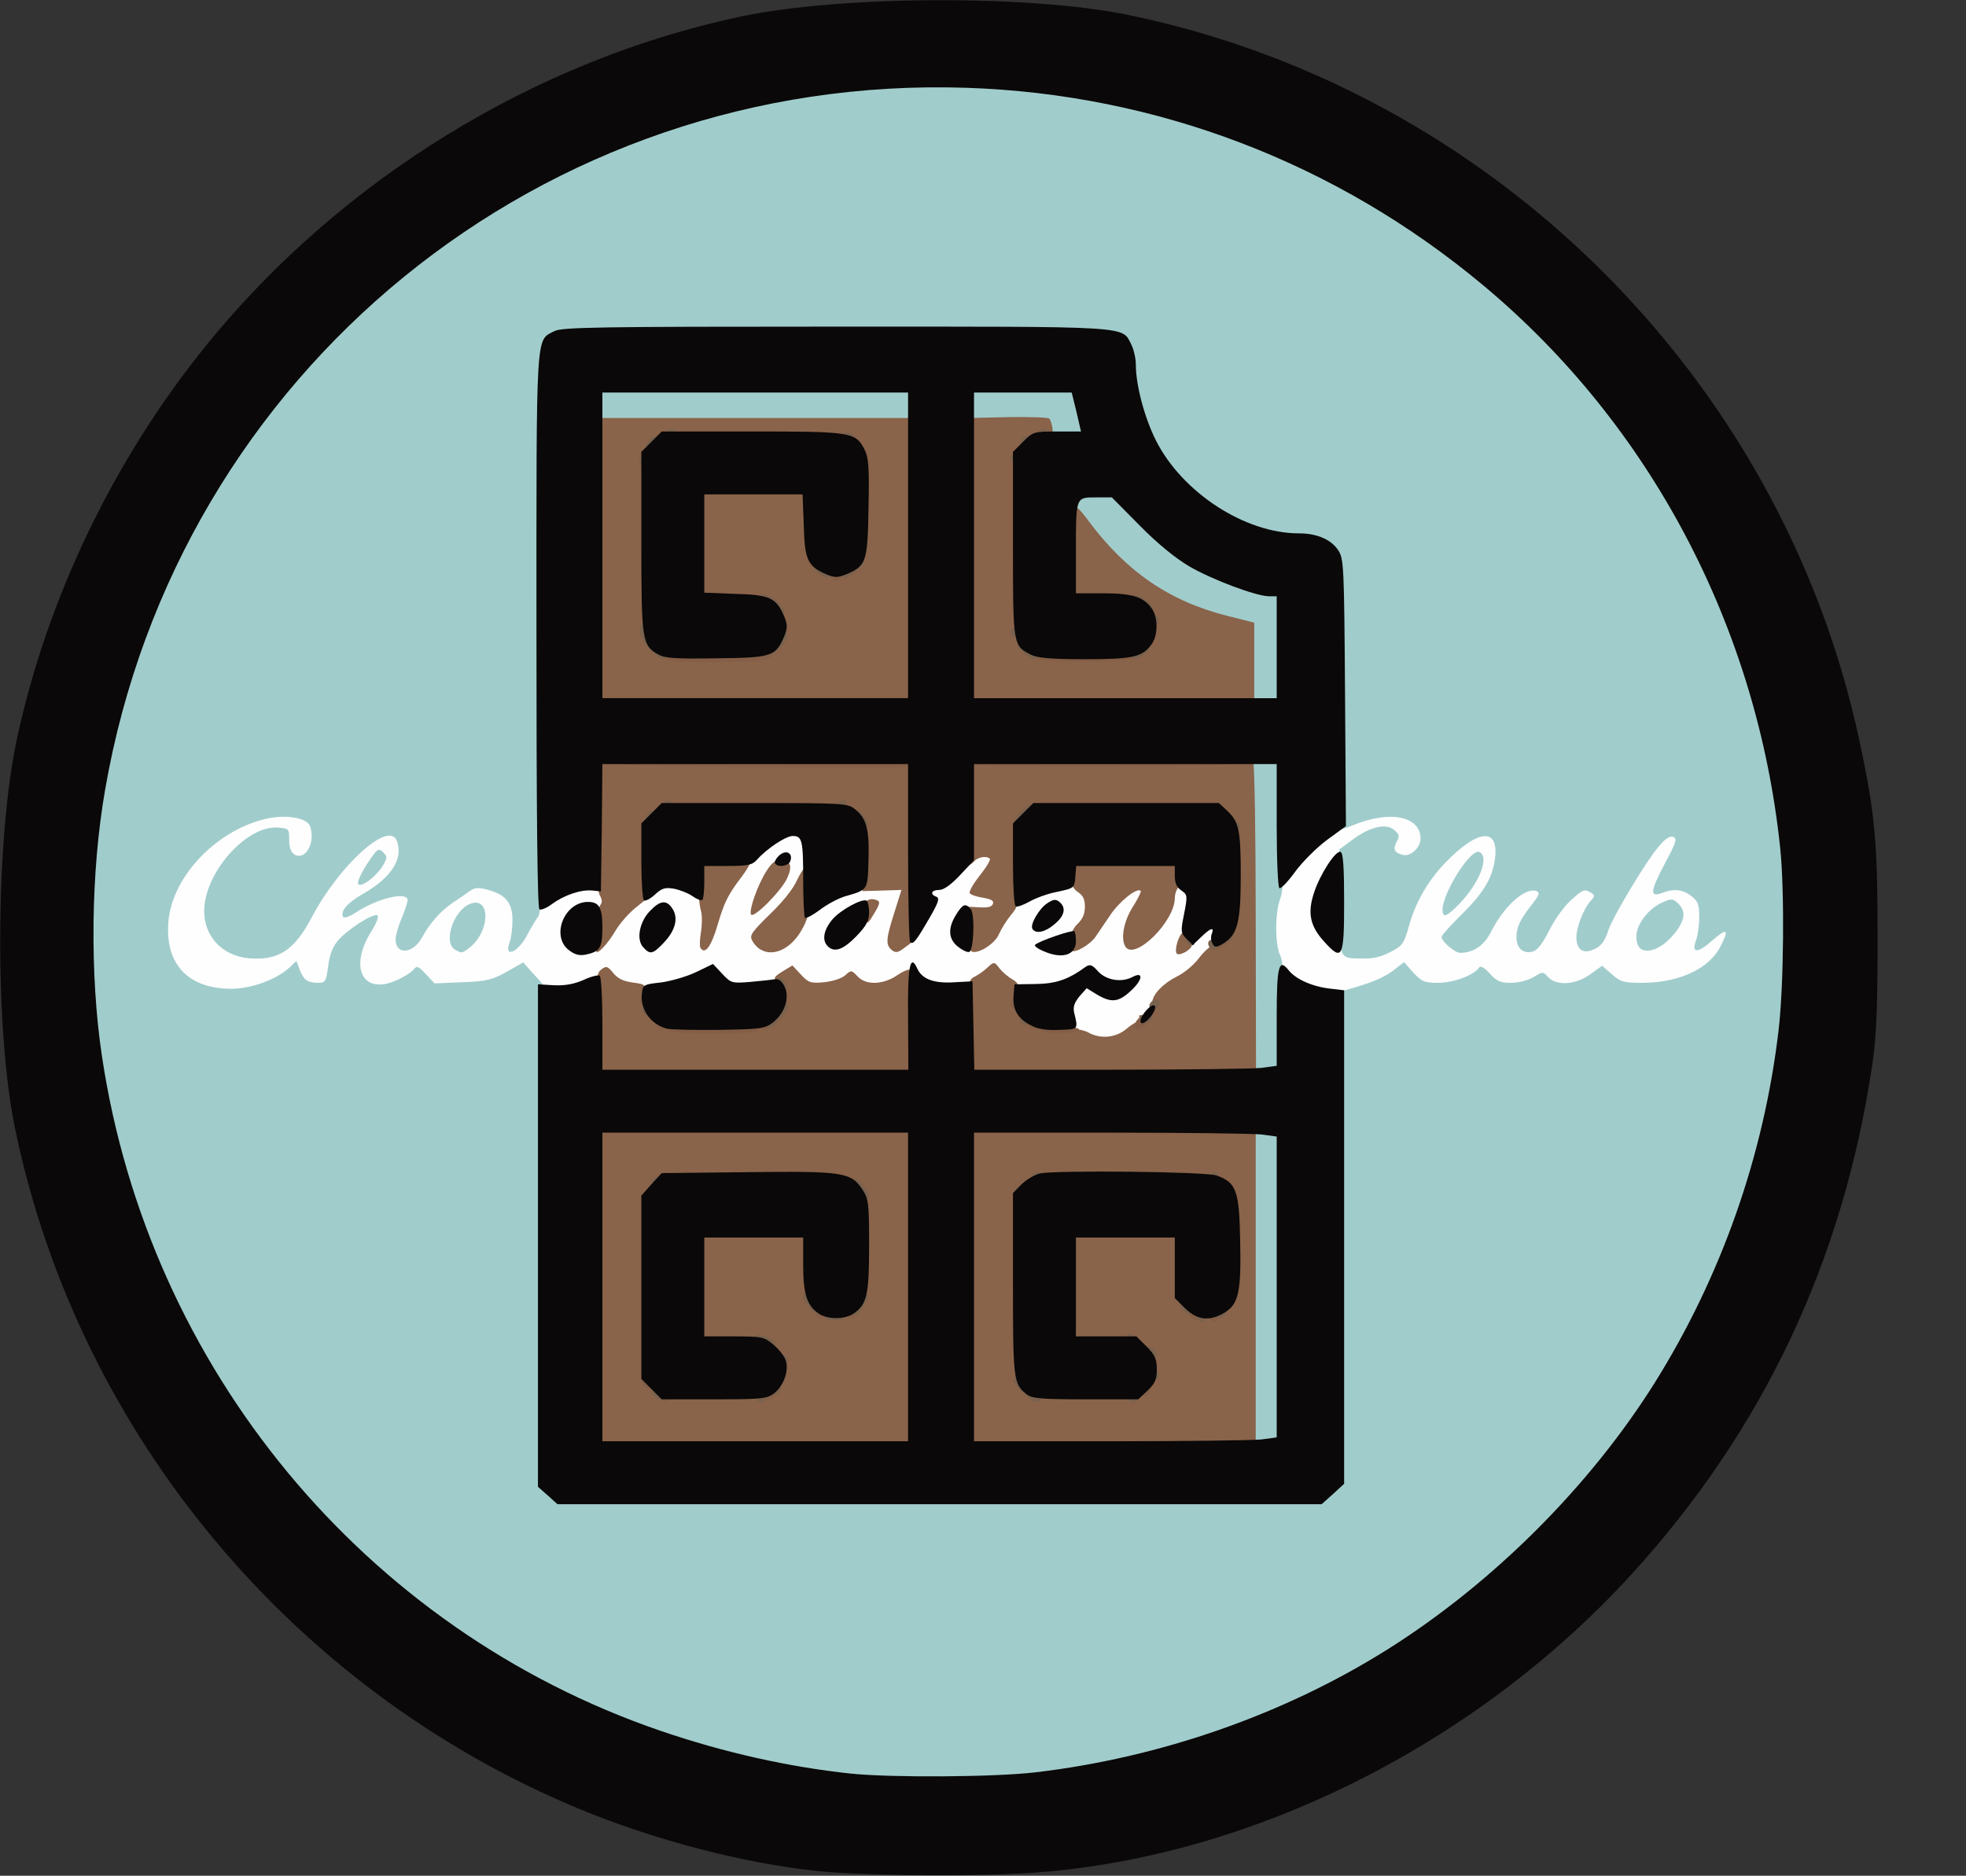 <!DOCTYPE svg PUBLIC "-//W3C//DTD SVG 20010904//EN" "http://www.w3.org/TR/2001/REC-SVG-20010904/DTD/svg10.dtd">
<svg version="1.0" xmlns="http://www.w3.org/2000/svg" width="656px" height="626px" viewBox="0 0 6560 6260" preserveAspectRatio="xMidYMid meet">
<rect x="0" y="0" width="6560" height="6260" fill="#333333" stroke="none"/>
<g id="layer1" fill="#fefefe" stroke="none">
 <path d="M3623 3460 c-38 -23 -67 -73 -59 -104 3 -12 18 -34 34 -49 l29 -28 34 20 c41 25 67 26 97 3 22 -17 22 -17 -22 -14 -38 3 -49 0 -72 -23 -22 -22 -31 -25 -43 -16 -9 6 -34 21 -56 33 -75 40 -206 22 -236 -33 -11 -21 -11 -21 -32 -1 -74 67 -209 69 -246 5 -9 -17 -11 -16 -33 3 -52 48 -118 58 -159 25 -22 -18 -26 -18 -41 -4 -10 9 -39 18 -66 21 -41 4 -52 0 -81 -24 -30 -25 -35 -26 -55 -14 -51 32 -74 40 -124 40 -48 0 -58 -4 -86 -32 l-32 -33 -55 30 c-46 25 -68 30 -144 33 -86 4 -92 3 -122 -22 l-31 -26 -57 30 c-31 16 -70 30 -86 30 -42 0 -93 -24 -115 -53 l-19 -24 -55 30 c-47 27 -66 32 -145 35 -87 4 -92 3 -123 -23 -30 -25 -34 -26 -50 -12 -31 28 -92 49 -124 42 -34 -8 -68 -56 -68 -96 0 -14 11 -48 25 -75 14 -27 25 -50 25 -52 0 -6 -89 59 -97 71 -4 6 -12 41 -18 77 l-11 65 -37 3 c-31 3 -43 -2 -67 -28 -18 -20 -31 -27 -35 -19 -4 6 -35 24 -69 40 -147 70 -310 11 -347 -123 -28 -107 14 -224 119 -327 103 -101 235 -155 323 -131 73 20 93 94 39 145 l-30 29 -28 -21 c-21 -16 -26 -28 -24 -52 2 -29 0 -31 -31 -31 -35 0 -107 40 -144 81 -65 72 -92 196 -55 255 39 62 137 82 219 44 35 -15 47 -30 74 -82 55 -109 162 -240 239 -292 53 -35 100 -6 100 63 0 30 -9 44 -59 92 l-58 57 40 -14 c52 -18 81 -18 98 2 11 13 10 23 -6 62 -10 26 -20 61 -22 79 -5 28 -3 31 16 26 12 -3 30 -22 41 -42 10 -20 40 -56 67 -79 26 -23 57 -50 68 -60 11 -10 28 -22 39 -25 30 -12 98 13 129 46 27 29 29 36 25 95 l-4 63 22 -44 c31 -61 112 -131 169 -147 40 -11 51 -11 81 4 29 13 35 21 32 44 -3 24 -6 27 -38 24 -52 -4 -75 5 -88 33 -31 68 -3 112 63 99 28 -5 42 -17 72 -62 22 -32 67 -79 107 -109 63 -48 73 -53 105 -47 42 8 86 37 102 66 6 12 11 42 11 67 l-1 46 18 -57 c23 -72 52 -119 116 -187 63 -68 122 -111 151 -111 53 0 70 88 34 168 -11 24 -51 75 -89 114 -70 69 -79 91 -40 103 35 12 83 -13 106 -54 27 -47 92 -102 148 -126 44 -18 210 -32 218 -17 4 4 -5 43 -19 86 -23 75 -30 116 -18 116 42 0 131 -130 111 -161 -16 -25 -1 -49 31 -49 20 0 42 -14 82 -55 58 -59 73 -64 101 -39 17 16 17 18 -17 60 -39 47 -38 64 6 64 38 0 46 15 25 47 -16 23 -22 25 -65 20 -43 -5 -48 -4 -59 19 -30 66 2 105 69 85 26 -8 40 -18 44 -34 16 -66 131 -150 221 -162 42 -6 54 -4 78 15 60 48 16 138 -85 173 -43 14 -43 15 -15 22 42 11 115 -20 136 -58 55 -101 133 -168 171 -147 20 11 20 12 -6 45 -49 65 -63 145 -25 145 36 0 111 -103 111 -153 0 -36 24 -53 55 -39 29 13 31 32 10 117 -21 90 -19 93 30 45 40 -39 47 -43 60 -29 13 13 12 21 -11 67 -27 55 -93 119 -131 128 -12 4 -33 22 -45 43 -80 133 -166 179 -245 131z m-2049 -331 c26 -30 37 -99 17 -99 -36 0 -71 46 -71 93 0 46 19 48 54 6z m631 5 c14 -15 25 -33 25 -40 0 -7 2 -18 5 -26 3 -7 1 -19 -4 -27 -17 -27 -58 2 -71 50 -19 70 2 89 45 43z m642 -20 c18 -20 40 -49 49 -65 18 -35 8 -37 -52 -10 -46 21 -74 54 -74 88 0 35 37 29 77 -13z m661 -40 c18 -12 32 -54 18 -54 -18 0 -39 17 -52 41 -17 34 -3 39 34 13z m-903 -139 c8 -18 15 -43 15 -56 0 -21 -1 -21 -18 -6 -19 18 -55 85 -67 127 l-7 25 30 -29 c17 -16 38 -44 47 -61z m-1351 -41 c10 -14 16 -29 14 -34 -2 -5 -13 6 -26 25 -12 19 -18 35 -13 35 5 0 16 -12 25 -26z"/>
 <path d="M4353 3296 c-117 -55 -151 -210 -76 -348 102 -188 378 -308 463 -201 28 36 25 69 -9 103 -31 32 -58 31 -86 0 -14 -15 -14 -22 -5 -40 26 -49 -49 -42 -125 10 -74 51 -134 173 -121 244 18 96 140 147 235 98 29 -14 38 -27 55 -82 28 -86 62 -143 128 -212 61 -63 112 -98 145 -98 34 0 57 42 51 93 -8 67 -37 116 -112 191 -54 55 -67 73 -59 85 25 40 94 18 123 -40 28 -54 93 -124 131 -139 27 -12 33 -11 52 9 20 20 20 23 6 34 -57 43 -93 157 -50 157 14 0 30 -18 52 -60 29 -55 116 -150 137 -150 6 0 20 9 33 19 23 18 23 20 7 38 -25 27 -48 87 -48 123 0 28 3 31 23 25 28 -9 32 -13 45 -53 27 -80 183 -315 218 -329 8 -3 23 2 34 12 18 16 17 19 -21 88 -21 40 -39 75 -39 79 0 4 13 5 30 2 38 -8 84 11 106 43 12 19 15 41 12 84 -2 33 -1 59 3 59 4 0 19 -14 32 -31 17 -21 30 -30 41 -26 22 9 20 35 -7 82 -48 84 -152 135 -279 135 -60 0 -71 -3 -100 -29 l-32 -28 -39 28 c-49 36 -114 40 -141 10 -18 -19 -18 -19 -49 0 -50 30 -112 26 -148 -10 -16 -16 -31 -25 -35 -20 -14 23 -86 49 -135 49 -45 0 -55 -4 -84 -33 l-34 -34 -28 23 c-78 65 -209 82 -300 40z m1217 -184 c26 -32 36 -70 22 -84 -15 -15 -67 8 -92 40 -19 23 -27 72 -14 85 11 10 64 -15 84 -41z m-668 -161 c15 -25 28 -56 28 -70 0 -24 0 -24 -21 -5 -24 22 -44 58 -65 117 l-14 40 21 -19 c12 -10 35 -39 51 -63z"/>
 </g>
<g id="layer2" fill="#a1cccc" stroke="none">
 <path d="M2838 5939 c-206 -22 -422 -70 -635 -143 -892 -306 -1589 -1064 -1823 -1981 -202 -789 -56 -1624 398 -2290 558 -819 1468 -1284 2447 -1252 1420 48 2587 1139 2735 2557 15 143 12 457 -5 605 -60 511 -245 969 -562 1394 -115 153 -391 429 -544 544 -425 317 -884 502 -1395 562 -138 16 -481 18 -616 4z m1599 -963 l28 -24 3 -822 c2 -638 5 -822 15 -824 88 -24 130 -41 163 -65 l39 -30 31 35 c28 30 37 34 83 34 51 0 121 -26 136 -51 5 -7 18 0 36 20 23 26 36 31 71 31 25 0 56 -8 75 -19 31 -19 31 -19 49 0 27 30 92 26 141 -10 l39 -28 32 28 c29 26 40 29 101 29 122 0 223 -46 261 -120 31 -60 24 -65 -27 -21 -49 44 -71 43 -53 -3 5 -15 10 -49 10 -76 0 -41 -4 -52 -26 -69 -29 -23 -59 -26 -98 -11 -42 16 -40 -5 8 -96 39 -72 43 -86 29 -91 -11 -4 -27 6 -49 33 -42 49 -150 230 -166 275 -14 44 -27 59 -56 70 -32 12 -52 -4 -52 -43 0 -34 24 -95 47 -121 15 -16 15 -19 3 -27 -23 -14 -27 -13 -70 26 -22 20 -54 65 -71 100 -23 45 -39 66 -56 70 -31 8 -53 -12 -53 -48 0 -34 12 -59 52 -110 24 -31 27 -39 15 -44 -37 -14 -108 49 -152 136 -23 46 -59 70 -103 70 -17 0 -62 -38 -62 -53 0 -5 30 -39 68 -76 69 -68 99 -116 109 -176 19 -115 -53 -112 -166 6 -59 62 -99 133 -121 214 -15 54 -21 62 -60 82 -28 15 -59 23 -89 22 -86 -1 -82 8 -82 -189 l0 -175 43 -32 c59 -44 112 -56 139 -34 18 15 20 21 10 39 -14 26 -9 38 20 45 25 7 59 -24 59 -54 0 -75 -102 -96 -225 -45 -19 8 -38 14 -40 13 -3 -1 -6 -204 -8 -452 -2 -492 -1 -484 -61 -505 -16 -5 -49 -10 -74 -10 -181 0 -404 -149 -495 -330 -38 -76 -67 -184 -67 -252 0 -49 -17 -83 -47 -97 -34 -16 -1832 -16 -1866 0 -14 6 -30 22 -36 36 -8 17 -11 289 -11 955 0 785 -2 933 -14 947 -7 9 -23 35 -35 58 -31 62 -82 84 -60 26 5 -13 9 -46 9 -72 0 -57 -22 -85 -81 -101 -34 -9 -45 -8 -62 4 -12 9 -38 27 -58 40 -39 27 -75 67 -101 115 -30 55 -88 59 -88 6 0 -13 9 -44 20 -70 11 -26 20 -53 20 -61 0 -30 -101 -6 -172 41 -21 14 -40 20 -43 15 -11 -18 15 -48 68 -78 93 -53 134 -117 111 -176 -26 -69 -192 81 -284 256 -58 110 -112 145 -211 136 -93 -9 -155 -81 -147 -173 11 -126 146 -271 245 -263 37 3 38 4 38 41 0 27 6 41 18 49 38 21 71 -43 51 -96 -10 -25 -73 -37 -133 -26 -170 32 -326 191 -339 345 -12 142 65 224 208 225 69 0 153 -31 197 -72 l22 -21 11 29 c13 34 26 44 61 44 25 0 27 -4 34 -55 4 -36 15 -65 31 -84 30 -37 120 -95 133 -86 6 3 -2 25 -19 52 -77 121 -30 215 82 165 24 -10 49 -26 57 -35 12 -15 16 -14 42 14 l29 31 93 -4 c81 -3 100 -8 148 -35 l55 -31 32 36 32 35 3 840 2 839 24 19 c23 18 58 19 1297 19 l1273 0 28 -24z"/>
 <path d="M4175 4808 c-3 -7 -4 -242 -3 -523 l3 -510 50 0 50 0 0 520 0 520 -48 3 c-32 2 -49 -1 -52 -10z"/>
 <path d="M4175 3568 c-3 -7 -4 -242 -3 -523 l3 -510 50 0 50 0 5 215 c4 165 2 223 -8 249 -18 45 -18 152 -1 188 11 22 13 68 9 208 l-5 180 -48 3 c-32 2 -49 -1 -52 -10z"/>
 <path d="M1518 3169 c-39 -22 -7 -126 47 -151 73 -33 73 91 -1 147 -23 17 -24 17 -46 4z"/>
 <path d="M5477 3168 c-11 -6 -17 -22 -17 -43 0 -41 43 -96 91 -115 27 -12 33 -11 51 8 26 26 19 59 -22 106 -35 40 -78 58 -103 44z"/>
 <path d="M4815 3048 c-17 -43 92 -223 123 -204 34 21 -8 115 -81 185 -29 27 -38 31 -42 19z"/>
 <path d="M1195 2950 c-4 -6 10 -36 30 -67 34 -51 38 -54 53 -39 15 15 15 18 0 44 -23 38 -74 76 -83 62z"/>
 <path d="M4177 2344 c-4 -4 -7 -62 -7 -129 l0 -121 -74 -18 c-89 -21 -198 -72 -281 -131 -108 -76 -239 -234 -233 -278 3 -20 9 -22 74 -25 l71 -3 28 41 c42 60 136 144 216 191 72 43 221 99 263 99 43 0 47 17 44 201 l-3 174 -45 3 c-25 2 -49 0 -53 -4z"/>
 <path d="M3502 1448 c-7 -7 -12 -18 -12 -25 0 -9 -33 -13 -127 -15 l-128 -3 0 -55 0 -55 179 0 179 0 18 75 c9 41 15 78 13 82 -8 13 -109 9 -122 -4z"/>
 <path d="M1994 1396 c-3 -7 -4 -33 -2 -57 l3 -44 525 0 525 0 0 55 0 55 -523 3 c-439 2 -523 0 -528 -12z"/>
 </g>
<g id="layer3" fill="#89634a" stroke="none">
 <path d="M1995 4818 c-3 -7 -4 -247 -3 -533 l3 -520 516 -3 c428 -2 518 0 528 12 8 10 10 155 9 532 l-3 519 -523 3 c-413 2 -524 0 -527 -10z m585 -174 c10 -12 30 -73 30 -93 0 -9 -12 -29 -26 -45 -25 -28 -27 -29 -137 -30 l-112 -1 -3 -171 c-2 -137 0 -173 12 -183 9 -8 65 -11 182 -9 l169 3 5 117 c6 140 13 152 91 152 42 0 54 -4 70 -24 16 -22 19 -44 19 -201 0 -196 -2 -201 -65 -218 -43 -12 -500 -15 -577 -5 -77 11 -78 13 -78 369 l0 306 24 22 c23 21 31 22 206 21 100 -1 185 -6 190 -10z"/>
 <path d="M3235 4818 c-3 -7 -4 -247 -3 -533 l3 -520 478 0 477 0 0 530 0 530 -475 3 c-375 2 -477 0 -480 -10z m588 -193 c16 -16 26 -34 23 -42 -3 -8 -6 -27 -6 -42 0 -46 -45 -64 -164 -65 l-101 -1 -3 -171 c-2 -137 0 -173 12 -183 9 -8 65 -11 182 -9 l169 3 5 118 c5 109 7 120 28 138 16 12 35 17 61 15 49 -4 60 -11 77 -52 17 -41 19 -295 3 -342 -21 -60 -27 -61 -354 -61 -288 0 -297 0 -326 21 l-29 22 0 322 0 323 23 18 c21 16 43 18 198 16 l174 -1 28 -27z"/>
 <path d="M1996 3582 c-3 -5 -6 -82 -6 -171 -2 -147 0 -164 17 -176 16 -12 20 -11 39 12 14 18 34 28 65 32 44 6 44 6 45 48 1 33 7 49 28 68 15 14 31 23 36 20 5 -3 11 -1 15 5 8 13 282 14 290 0 3 -5 12 -7 19 -4 7 3 23 -3 36 -14 29 -24 39 -96 15 -122 -15 -16 -14 -19 16 -38 l33 -20 28 30 c26 28 33 30 78 26 29 -3 59 -13 70 -23 20 -18 21 -18 41 3 28 31 86 29 134 -4 22 -15 41 -22 47 -16 5 5 7 85 6 178 l-3 169 -522 3 c-287 1 -524 -2 -527 -6z"/>
 <path d="M3237 3583 c-4 -3 -7 -75 -7 -159 0 -149 1 -154 23 -165 12 -6 32 -20 43 -31 21 -19 22 -19 40 5 11 13 30 29 43 36 19 11 22 19 18 49 -3 29 1 45 20 70 15 19 31 31 39 28 7 -3 16 -1 19 4 4 6 34 10 68 10 35 1 73 7 87 15 42 24 95 19 132 -14 18 -15 39 -26 45 -24 12 4 36 -37 38 -63 1 -26 38 -63 80 -84 27 -13 59 -40 76 -63 17 -23 44 -46 61 -52 47 -15 56 -54 57 -236 l1 -155 -28 -27 -28 -27 -312 0 c-299 0 -313 1 -332 20 -18 18 -20 33 -20 161 0 138 -1 142 -27 173 -14 17 -32 46 -40 64 -14 34 -78 72 -94 55 -4 -4 -9 -39 -10 -78 l-2 -69 40 2 c28 2 42 -1 46 -11 4 -11 -5 -16 -33 -21 -21 -3 -41 -10 -44 -15 -4 -5 12 -32 33 -59 22 -27 37 -53 34 -56 -11 -11 -40 -6 -53 9 -7 8 -15 13 -19 11 -3 -2 -4 -80 -1 -173 l5 -168 469 -3 c259 -1 473 1 478 6 4 4 8 239 8 522 l1 515 -474 3 c-260 1 -477 -1 -480 -5z"/>
 <path d="M3926 3182 c-8 -13 8 -65 21 -69 14 -5 36 34 28 47 -10 16 -43 31 -49 22z"/>
 <path d="M1989 3174 c-4 -44 5 -141 13 -152 8 -9 8 -19 -1 -35 -8 -15 -11 -85 -9 -232 l3 -210 514 -3 c374 -1 517 1 528 9 11 10 13 65 11 302 l-3 290 -27 20 c-22 17 -30 18 -43 7 -20 -17 -19 -36 9 -124 l24 -76 -65 2 -65 2 1 -116 2 -117 -29 -21 c-27 -20 -38 -21 -329 -21 -316 0 -346 4 -357 45 -3 11 -6 73 -6 138 l0 116 -40 32 c-22 18 -51 51 -65 74 -26 45 -64 86 -66 70z"/>
 <path d="M2538 3169 c-10 -5 -23 -19 -28 -30 -10 -17 -2 -28 59 -88 43 -41 79 -86 91 -115 12 -25 25 -44 31 -41 5 4 9 42 9 86 0 69 -4 87 -27 126 -35 60 -93 87 -135 62z"/>
 <path d="M3576 3173 c-15 -16 -5 -67 19 -89 17 -16 25 -34 25 -57 0 -26 -6 -39 -25 -51 -28 -19 -35 -75 -11 -95 9 -8 66 -11 182 -9 l169 3 3 39 c2 21 -1 43 -7 49 -6 6 -11 22 -11 34 0 79 -135 211 -165 162 -16 -26 -6 -83 24 -131 18 -28 30 -53 27 -55 -12 -12 -72 36 -102 82 -19 28 -41 60 -49 72 -18 26 -69 55 -79 46z"/>
 <path d="M2337 3163 c-3 -5 -2 -28 2 -53 4 -25 4 -56 0 -70 -12 -42 -10 -145 3 -158 12 -12 149 -17 161 -6 3 3 -10 26 -29 51 -45 59 -58 86 -79 158 -22 75 -43 103 -58 78z"/>
 <path d="M2887 3073 c-4 -3 -7 -19 -7 -35 0 -30 19 -44 45 -34 12 4 12 11 -6 41 -23 38 -23 38 -32 28z"/>
 <path d="M2506 3052 c-8 -13 22 -99 51 -144 17 -28 30 -38 48 -38 34 0 40 21 21 62 -20 42 -111 134 -120 120z"/>
 <path d="M1995 2338 c-3 -7 -4 -222 -3 -478 l3 -465 525 0 525 0 0 475 0 475 -523 3 c-413 2 -524 0 -527 -10z m591 -181 c20 -23 23 -35 18 -75 -8 -71 -17 -76 -152 -82 l-117 -5 -3 -171 c-2 -137 0 -173 12 -183 9 -8 65 -11 182 -9 l169 3 5 110 c6 121 16 148 64 165 39 13 98 -14 107 -50 4 -14 7 -95 8 -180 1 -137 -1 -159 -19 -187 l-19 -32 -303 -3 c-332 -3 -360 0 -372 48 -4 14 -7 161 -7 325 0 319 2 330 51 349 14 5 99 8 188 7 l164 -2 24 -28z"/>
 <path d="M3235 2338 c-3 -7 -4 -222 -3 -478 l3 -465 129 -3 c71 -1 133 1 137 5 4 4 9 19 11 33 2 19 -2 25 -17 26 -41 1 -73 16 -84 41 -15 33 -17 607 -2 645 14 38 58 48 217 48 145 0 187 -8 200 -39 27 -65 21 -111 -16 -136 -8 -5 -64 -12 -125 -15 l-110 -5 -3 -149 c-1 -82 2 -154 7 -159 5 -5 26 14 52 50 126 170 270 269 463 318 l91 23 0 133 0 134 -473 3 c-373 2 -474 0 -477 -10z"/>
 </g>
<g id="layer4" fill="#845f47" stroke="none">
 <path d="M2205 4671 c-7 -12 12 -24 25 -16 11 7 4 25 -10 25 -5 0 -11 -4 -15 -9z"/>
 <path d="M2546 4671 c-9 -15 23 -36 35 -24 8 8 5 14 -9 22 -12 6 -23 7 -26 2z"/>
 <path d="M3805 4651 c-7 -12 12 -24 25 -16 11 7 4 25 -10 25 -5 0 -11 -4 -15 -9z"/>
 <path d="M2150 4624 c-9 -10 -10 -18 -3 -25 8 -8 14 -5 22 9 13 25 -2 38 -19 16z"/>
 <path d="M3975 4396 c-14 -10 -15 -15 -6 -21 8 -4 19 -1 28 8 20 19 1 30 -22 13z"/>
 <path d="M4035 4401 c-7 -12 12 -24 25 -16 11 7 4 25 -10 25 -5 0 -11 -4 -15 -9z"/>
 <path d="M2725 4391 c-7 -12 12 -24 25 -16 11 7 4 25 -10 25 -5 0 -11 -4 -15 -9z"/>
 <path d="M2825 4391 c-7 -12 12 -24 25 -16 11 7 4 25 -10 25 -5 0 -11 -4 -15 -9z"/>
 <path d="M2235 3440 c-4 -6 -11 -8 -16 -4 -13 7 -41 -15 -33 -27 3 -5 10 -7 15 -4 5 4 18 8 30 10 36 7 297 7 308 0 6 -3 16 -3 21 0 15 9 1 27 -16 21 -7 -3 -16 -1 -19 4 -8 14 -282 13 -290 0z"/>
 <path d="M3475 3440 c-3 -6 -11 -8 -16 -4 -13 7 -41 -15 -33 -27 3 -5 15 -4 26 2 12 6 49 12 82 13 34 0 63 6 66 11 7 14 -116 19 -125 5z"/>
 <path d="M3786 3432 c-3 -5 0 -17 7 -26 12 -16 14 -16 26 -3 10 13 9 17 -8 26 -11 6 -22 7 -25 3z"/>
 <path d="M3375 3360 c-4 -6 -3 -16 3 -22 6 -6 12 -6 17 2 4 6 3 16 -3 22 -6 6 -12 6 -17 -2z"/>
 <path d="M2135 3350 c-4 -6 -3 -16 3 -22 6 -6 12 -6 17 2 4 6 3 16 -3 22 -6 6 -12 6 -17 -2z"/>
 <path d="M4056 3161 c-9 -15 23 -36 35 -24 8 8 5 14 -9 22 -12 6 -23 7 -26 2z"/>
 <path d="M2515 2560 c-337 -3 -520 -9 -520 -15 0 -7 182 -11 519 -13 496 -2 561 1 531 26 -6 4 -244 5 -530 2z"/>
 <path d="M3235 2550 c-3 -6 0 -12 7 -15 26 -10 943 0 943 10 0 14 -941 19 -950 5z"/>
 <path d="M2225 2201 c-3 -5 -2 -12 3 -15 12 -7 341 -10 348 -3 4 4 -5 11 -20 17 -34 13 -323 13 -331 1z"/>
 <path d="M3465 2200 c-3 -5 0 -12 7 -15 25 -10 308 0 311 10 3 14 -309 19 -318 5z"/>
 <path d="M2770 1925 c-13 -16 -12 -17 20 -17 11 0 23 0 26 1 9 1 -16 31 -26 31 -4 0 -13 -7 -20 -15z"/>
 </g>
<g id="layer5" fill="#79624e" stroke="none">
 <path d="M2525 4671 c-7 -12 12 -24 25 -16 11 7 4 25 -10 25 -5 0 -11 -4 -15 -9z"/>
 <path d="M3412 4646 c-27 -25 -34 -38 -26 -46 8 -8 16 -4 28 15 9 14 28 30 42 35 14 6 22 14 19 20 -10 17 -24 12 -63 -24z"/>
 <path d="M3765 4671 c-7 -12 12 -24 25 -16 11 7 4 25 -10 25 -5 0 -11 -4 -15 -9z"/>
 <path d="M2181 4657 c-6 -8 -8 -17 -5 -20 10 -9 45 13 39 24 -9 13 -21 11 -34 -4z"/>
 <path d="M2576 4652 c-3 -6 1 -15 8 -21 8 -7 17 -8 20 -3 3 6 -1 15 -8 21 -8 7 -17 8 -20 3z"/>
 <path d="M3845 4600 c-4 -6 -3 -16 3 -22 6 -6 12 -6 17 2 4 6 3 16 -3 22 -6 6 -12 6 -17 -2z"/>
 <path d="M2605 4550 c-4 -6 -3 -16 3 -22 6 -6 12 -6 17 2 4 6 3 16 -3 22 -6 6 -12 6 -17 -2z"/>
 <path d="M3831 4522 c-13 -25 2 -38 19 -16 9 10 10 18 3 25 -8 8 -14 5 -22 -9z"/>
 <path d="M2541 4483 c-22 -9 -30 -18 -24 -24 11 -11 57 3 67 20 11 17 -8 19 -43 4z"/>
 <path d="M3755 4471 c-7 -12 12 -24 25 -16 11 7 4 25 -10 25 -5 0 -11 -4 -15 -9z"/>
 <path d="M2755 4400 c-7 -12 5 -17 40 -16 17 1 29 5 28 11 -3 12 -61 16 -68 5z"/>
 <path d="M3995 4401 c-7 -12 12 -24 25 -16 11 7 4 25 -10 25 -5 0 -11 -4 -15 -9z"/>
 <path d="M4055 4391 c-6 -11 29 -33 39 -24 7 7 -12 33 -25 33 -4 0 -10 -4 -14 -9z"/>
 <path d="M2701 4364 c-23 -29 -26 -40 -12 -48 5 -3 18 10 30 29 24 42 11 56 -18 19z"/>
 <path d="M2847 4384 c-3 -3 4 -21 15 -40 14 -23 24 -32 31 -25 6 6 2 20 -12 40 -24 33 -25 34 -34 25z"/>
 <path d="M3946 4371 c-10 -11 -13 -22 -8 -25 5 -3 17 3 26 13 10 11 13 22 8 25 -5 3 -17 -3 -26 -13z"/>
 <path d="M2861 3975 c-24 -42 -11 -56 18 -19 23 29 26 40 12 48 -5 3 -18 -10 -30 -29z"/>
 <path d="M3386 3982 c-3 -6 1 -15 8 -21 8 -7 17 -8 20 -3 3 6 -1 15 -8 21 -8 7 -17 8 -20 3z"/>
 <path d="M2176 3952 c-3 -6 1 -15 8 -21 8 -7 17 -8 20 -3 3 6 -1 15 -8 21 -8 7 -17 8 -20 3z"/>
 <path d="M3445 3931 c-7 -12 12 -24 25 -16 11 7 4 25 -10 25 -5 0 -11 -4 -15 -9z"/>
 <path d="M4035 3931 c-7 -12 12 -24 25 -16 11 7 4 25 -10 25 -5 0 -11 -4 -15 -9z"/>
 <path d="M2555 3420 c-3 -6 1 -13 10 -16 9 -4 23 -20 31 -36 8 -16 19 -26 24 -23 15 10 12 21 -16 54 -27 33 -39 38 -49 21z"/>
 <path d="M3405 3411 c-7 -12 12 -24 25 -16 11 7 4 25 -10 25 -5 0 -11 -4 -15 -9z"/>
 <path d="M3810 3405 c-7 -8 -11 -15 -9 -16 31 -6 40 -6 44 1 3 4 -1 13 -9 19 -10 9 -16 8 -26 -4z"/>
 <path d="M2150 3384 c-9 -10 -10 -18 -3 -25 8 -8 14 -5 22 9 13 25 -2 38 -19 16z"/>
 <path d="M3836 3361 c-3 -5 1 -14 8 -20 16 -13 32 2 21 19 -8 12 -22 13 -29 1z"/>
 <path d="M2604 3304 c-4 -10 -9 -22 -11 -26 -2 -4 1 -9 6 -13 15 -9 35 35 22 48 -7 7 -12 5 -17 -9z"/>
 <path d="M4035 3160 c-11 -17 5 -32 21 -19 7 6 11 15 8 20 -7 12 -21 11 -29 -1z"/>
 <path d="M3961 3146 c-7 -8 -8 -17 -3 -20 6 -3 15 1 21 8 7 8 8 17 3 20 -6 3 -15 -1 -21 -8z"/>
 <path d="M4086 3142 c-3 -6 1 -15 8 -21 8 -7 17 -8 20 -3 3 6 -1 15 -8 21 -8 7 -17 8 -20 3z"/>
 <path d="M4115 2770 c-4 -6 -3 -16 3 -22 6 -6 12 -6 17 2 4 6 3 16 -3 22 -6 6 -12 6 -17 -2z"/>
 <path d="M2866 2742 c-20 -38 -4 -51 19 -16 11 18 14 29 7 36 -7 7 -15 0 -26 -20z"/>
 <path d="M3384 2749 c-9 -15 53 -76 65 -64 5 6 -5 23 -25 42 -21 21 -36 29 -40 22z"/>
 <path d="M2156 2732 c-3 -6 1 -15 8 -21 8 -7 17 -8 20 -3 3 6 -1 15 -8 21 -8 7 -17 8 -20 3z"/>
 <path d="M2215 2691 c-7 -12 12 -24 25 -16 11 7 4 25 -10 25 -5 0 -11 -4 -15 -9z"/>
 <path d="M2795 2691 c-7 -12 12 -24 25 -16 11 7 4 25 -10 25 -5 0 -11 -4 -15 -9z"/>
 <path d="M2176 2175 c-32 -30 -51 -74 -37 -88 7 -7 15 4 26 30 9 23 27 45 41 52 14 6 22 16 19 21 -9 15 -20 12 -49 -15z"/>
 <path d="M3416 2179 c-37 -29 -23 -42 19 -18 19 12 32 25 29 30 -8 14 -19 11 -48 -12z"/>
 <path d="M3775 2190 c-3 -5 8 -16 24 -25 36 -18 51 -3 19 19 -26 18 -35 20 -43 6z"/>
 <path d="M2568 2184 c-3 -3 6 -23 20 -45 15 -23 29 -36 35 -30 5 5 5 16 -1 28 -14 25 -47 54 -54 47z"/>
 <path d="M3375 2120 c-4 -6 -3 -16 3 -22 6 -6 12 -6 17 2 4 6 3 16 -3 22 -6 6 -12 6 -17 -2z"/>
 <path d="M3845 2080 c-4 -6 -3 -16 3 -22 6 -6 12 -6 17 2 4 6 3 16 -3 22 -6 6 -12 6 -17 -2z"/>
 <path d="M2590 2041 c-6 -12 -23 -26 -37 -32 -18 -7 -23 -13 -16 -20 13 -13 39 -1 67 30 14 16 16 25 9 32 -8 8 -14 5 -23 -10z"/>
 <path d="M3802 2018 c-22 -14 -30 -24 -23 -31 12 -12 74 30 66 44 -4 5 -7 9 -8 8 -1 0 -17 -10 -35 -21z"/>
 <path d="M2732 1914 c-32 -22 -17 -37 19 -19 16 9 27 20 24 25 -8 14 -17 12 -43 -6z"/>
 <path d="M2806 1922 c-3 -5 12 -21 34 -35 48 -31 62 -19 19 17 -32 27 -44 31 -53 18z"/>
 <path d="M2135 1550 c-4 -6 -3 -16 3 -22 6 -6 12 -6 17 2 4 6 3 16 -3 22 -6 6 -12 6 -17 -2z"/>
 <path d="M3375 1540 c-4 -6 -3 -16 3 -22 6 -6 12 -6 17 2 4 6 3 16 -3 22 -6 6 -12 6 -17 -2z"/>
 <path d="M2156 1492 c-3 -5 3 -17 13 -26 11 -10 22 -13 25 -8 3 5 -3 17 -13 26 -11 10 -22 13 -25 8z"/>
 <path d="M3406 1482 c-3 -6 1 -15 8 -21 8 -7 17 -8 20 -3 3 6 -1 15 -8 21 -8 7 -17 8 -20 3z"/>
 <path d="M2825 1466 c-14 -10 -15 -15 -6 -21 8 -4 19 -1 28 8 20 19 1 30 -22 13z"/>
 <path d="M2225 1451 c-7 -12 12 -24 25 -16 11 7 4 25 -10 25 -5 0 -11 -4 -15 -9z"/>
 <path d="M3465 1451 c-7 -12 12 -24 25 -16 11 7 4 25 -10 25 -5 0 -11 -4 -15 -9z"/>
 </g>
<g id="layer6" fill="#0a0808" stroke="none">
 <path d="M2770 6248 c-237 -19 -534 -91 -795 -194 -980 -389 -1713 -1260 -1925 -2289 -68 -328 -65 -960 5 -1292 100 -472 324 -940 636 -1324 448 -551 1095 -949 1782 -1094 332 -70 964 -73 1292 -5 1211 250 2180 1211 2439 2420 52 244 61 334 61 660 0 242 -4 330 -18 425 -98 656 -365 1219 -804 1700 -518 567 -1263 940 -1983 994 -166 13 -520 12 -690 -1z m684 -333 c418 -49 833 -194 1180 -413 348 -220 669 -540 886 -885 223 -356 366 -761 415 -1182 17 -148 20 -462 5 -605 -77 -737 -433 -1412 -990 -1877 -489 -409 -1090 -639 -1725 -660 -1413 -47 -2632 947 -2874 2341 -48 274 -52 616 -11 890 156 1043 877 1914 1863 2252 213 73 429 121 635 143 135 14 478 12 616 -4z"/>
 <path d="M1828 4991 l-33 -29 0 -839 0 -838 52 3 c36 2 66 -3 99 -17 25 -12 50 -18 55 -15 5 3 9 75 9 160 l0 154 510 0 511 0 -1 -171 c-2 -175 7 -219 31 -166 16 35 56 50 126 45 l58 -3 3 148 3 147 452 0 c248 0 476 -3 505 -6 l52 -7 0 -163 c0 -169 7 -197 39 -157 23 30 78 55 136 62 l50 6 0 823 0 824 -37 34 -38 34 -1275 0 -1275 0 -32 -29z m1202 -696 l0 -515 -510 0 -510 0 0 515 0 515 510 0 510 0 0 -515z m1178 509 l52 -7 0 -502 0 -502 -52 -7 c-29 -3 -257 -6 -505 -6 l-453 0 0 515 0 515 453 0 c248 0 476 -3 505 -6z"/>
 <path d="M2174 4636 l-34 -34 0 -306 0 -306 34 -38 34 -37 284 -3 c320 -4 347 0 385 57 21 32 23 44 23 188 0 164 -7 196 -52 227 -29 20 -87 20 -116 0 -40 -27 -52 -66 -52 -164 l0 -90 -165 0 -165 0 0 165 0 165 99 0 c93 0 101 2 131 27 17 14 36 37 41 51 13 33 -5 86 -38 112 -24 18 -40 20 -200 20 l-175 0 -34 -34z"/>
 <path d="M3424 4652 c-42 -34 -44 -49 -44 -366 l0 -304 29 -30 c17 -16 44 -32 62 -36 58 -11 551 -6 588 7 66 23 76 50 79 215 4 172 -5 214 -51 242 -50 31 -93 26 -133 -14 l-34 -34 0 -101 0 -101 -165 0 -165 0 0 165 0 165 101 0 101 0 34 34 c28 28 34 42 34 76 0 34 -6 47 -31 71 l-31 29 -177 0 c-152 0 -179 -3 -197 -18z"/>
 <path d="M2225 3433 c-55 -15 -90 -65 -83 -119 3 -27 6 -29 62 -35 32 -4 85 -19 117 -34 l58 -28 31 33 c29 31 32 32 93 27 34 -3 71 -7 82 -9 13 -2 24 6 33 25 18 37 0 90 -41 121 -26 19 -43 21 -180 23 -84 1 -161 -1 -172 -4z"/>
 <path d="M3442 3423 c-45 -22 -64 -53 -60 -100 l3 -38 70 -1 c68 -1 108 -14 167 -57 15 -10 22 -8 43 16 28 29 78 37 115 17 36 -19 33 10 -5 45 -42 40 -66 43 -115 14 l-34 -21 -24 27 c-17 21 -22 35 -18 54 14 57 15 56 -49 58 -40 2 -71 -2 -93 -14z"/>
 <path d="M3806 3412 c-3 -6 4 -23 17 -38 15 -17 26 -23 31 -16 3 6 -4 23 -17 38 -15 17 -26 23 -31 16z"/>
 <path d="M1897 3170 c-59 -47 -14 -160 65 -160 37 0 48 19 48 86 0 67 -8 80 -56 90 -21 4 -37 0 -57 -16z"/>
 <path d="M3481 3174 c-19 -8 -31 -17 -27 -21 12 -12 125 -51 131 -45 3 3 5 18 5 33 0 47 -46 61 -109 33z"/>
 <path d="M2146 3161 c-24 -26 -12 -87 25 -123 33 -34 54 -35 73 -5 20 31 10 72 -29 113 -37 39 -46 41 -69 15z"/>
 <path d="M3197 3160 c-33 -26 -35 -62 -7 -107 22 -36 32 -40 49 -19 15 18 10 138 -5 143 -6 2 -23 -6 -37 -17z"/>
 <path d="M4417 3141 c-46 -51 -55 -95 -32 -163 20 -61 72 -141 88 -135 9 3 12 52 12 168 0 188 -6 199 -68 130z"/>
 <path d="M2762 3158 c-20 -20 -14 -54 15 -89 27 -32 100 -72 115 -63 4 3 8 21 8 39 0 27 -9 45 -43 80 -44 45 -73 55 -95 33z"/>
 <path d="M4044 3145 c-4 -8 -4 -22 0 -30 8 -22 -5 -18 -36 12 l-28 27 -21 -21 c-19 -19 -20 -24 -8 -83 12 -61 11 -64 -9 -78 -15 -10 -22 -25 -22 -48 l0 -34 -164 0 -165 0 -3 37 c-3 37 -4 37 -59 49 -32 6 -73 21 -94 33 -20 11 -41 19 -46 16 -5 -4 -9 -67 -9 -142 l0 -135 34 -34 34 -34 310 0 309 0 27 25 c40 37 46 65 46 216 0 151 -10 194 -51 223 -29 20 -38 20 -45 1z"/>
 <path d="M3037 3144 c-4 -4 -7 -139 -7 -301 l0 -293 -510 0 -510 0 -2 213 -3 212 -28 -3 c-38 -4 -94 15 -135 45 -17 13 -37 21 -42 18 -7 -4 -10 -329 -10 -931 0 -1015 -3 -966 60 -999 25 -13 145 -15 940 -15 1000 0 952 -3 985 60 8 16 15 46 15 67 0 69 29 177 67 253 88 174 297 310 477 310 60 0 107 20 131 56 19 28 20 52 23 475 l3 446 -63 46 c-35 26 -83 74 -107 107 -24 33 -47 57 -52 54 -5 -3 -9 -97 -9 -210 l0 -204 -505 0 -505 0 0 160 0 161 -46 49 c-31 33 -55 50 -70 50 -27 0 -32 15 -9 23 11 5 6 20 -25 73 -44 76 -53 87 -63 78z m-7 -1324 l0 -510 -510 0 -510 0 0 510 0 510 510 0 510 0 0 -510z m1230 340 l0 -170 -25 0 c-43 0 -192 -56 -267 -100 -46 -27 -107 -77 -165 -136 l-93 -94 -54 0 c-67 0 -66 -2 -66 183 l0 137 90 0 c98 0 137 12 164 52 20 29 20 87 0 116 -31 45 -63 52 -224 52 -114 0 -158 -4 -180 -15 -60 -31 -60 -30 -60 -368 l0 -309 34 -34 c33 -33 36 -34 114 -34 l79 0 -15 -65 -16 -65 -163 0 -163 0 0 510 0 510 505 0 505 0 0 -170z"/>
 <path d="M2198 2185 c-56 -31 -58 -46 -58 -376 l0 -301 34 -34 34 -34 301 0 c333 0 346 2 376 61 13 25 16 60 13 194 -3 181 -7 193 -75 222 -28 11 -38 11 -65 0 -63 -27 -73 -48 -76 -163 l-4 -104 -164 0 -164 0 0 164 0 164 104 4 c115 3 136 13 163 76 11 27 11 37 0 65 -29 68 -41 72 -226 74 -133 2 -171 0 -193 -12z"/>
 <path d="M3445 3100 c-9 -14 22 -68 50 -86 20 -13 28 -14 40 -4 23 19 18 46 -16 74 -31 27 -63 34 -74 16z"/>
 <path d="M2686 3063 c-3 -4 -6 -59 -6 -124 0 -134 -3 -149 -35 -149 -23 0 -86 42 -119 79 -16 18 -30 21 -98 21 l-78 0 0 53 c0 30 -3 57 -6 60 -4 4 -19 -2 -33 -12 -14 -10 -42 -21 -62 -25 -30 -5 -40 -2 -63 19 -15 14 -32 23 -37 20 -5 -4 -9 -63 -9 -132 l0 -125 34 -34 34 -34 310 0 c292 0 311 1 334 20 39 30 49 67 46 169 -3 103 -1 100 -77 122 -24 7 -63 28 -86 46 -23 17 -45 29 -49 26z"/>
 <path d="M2586 2881 c-3 -4 3 -16 14 -26 23 -21 47 -8 37 19 -7 17 -42 22 -51 7z"/>
 </g>

</svg>